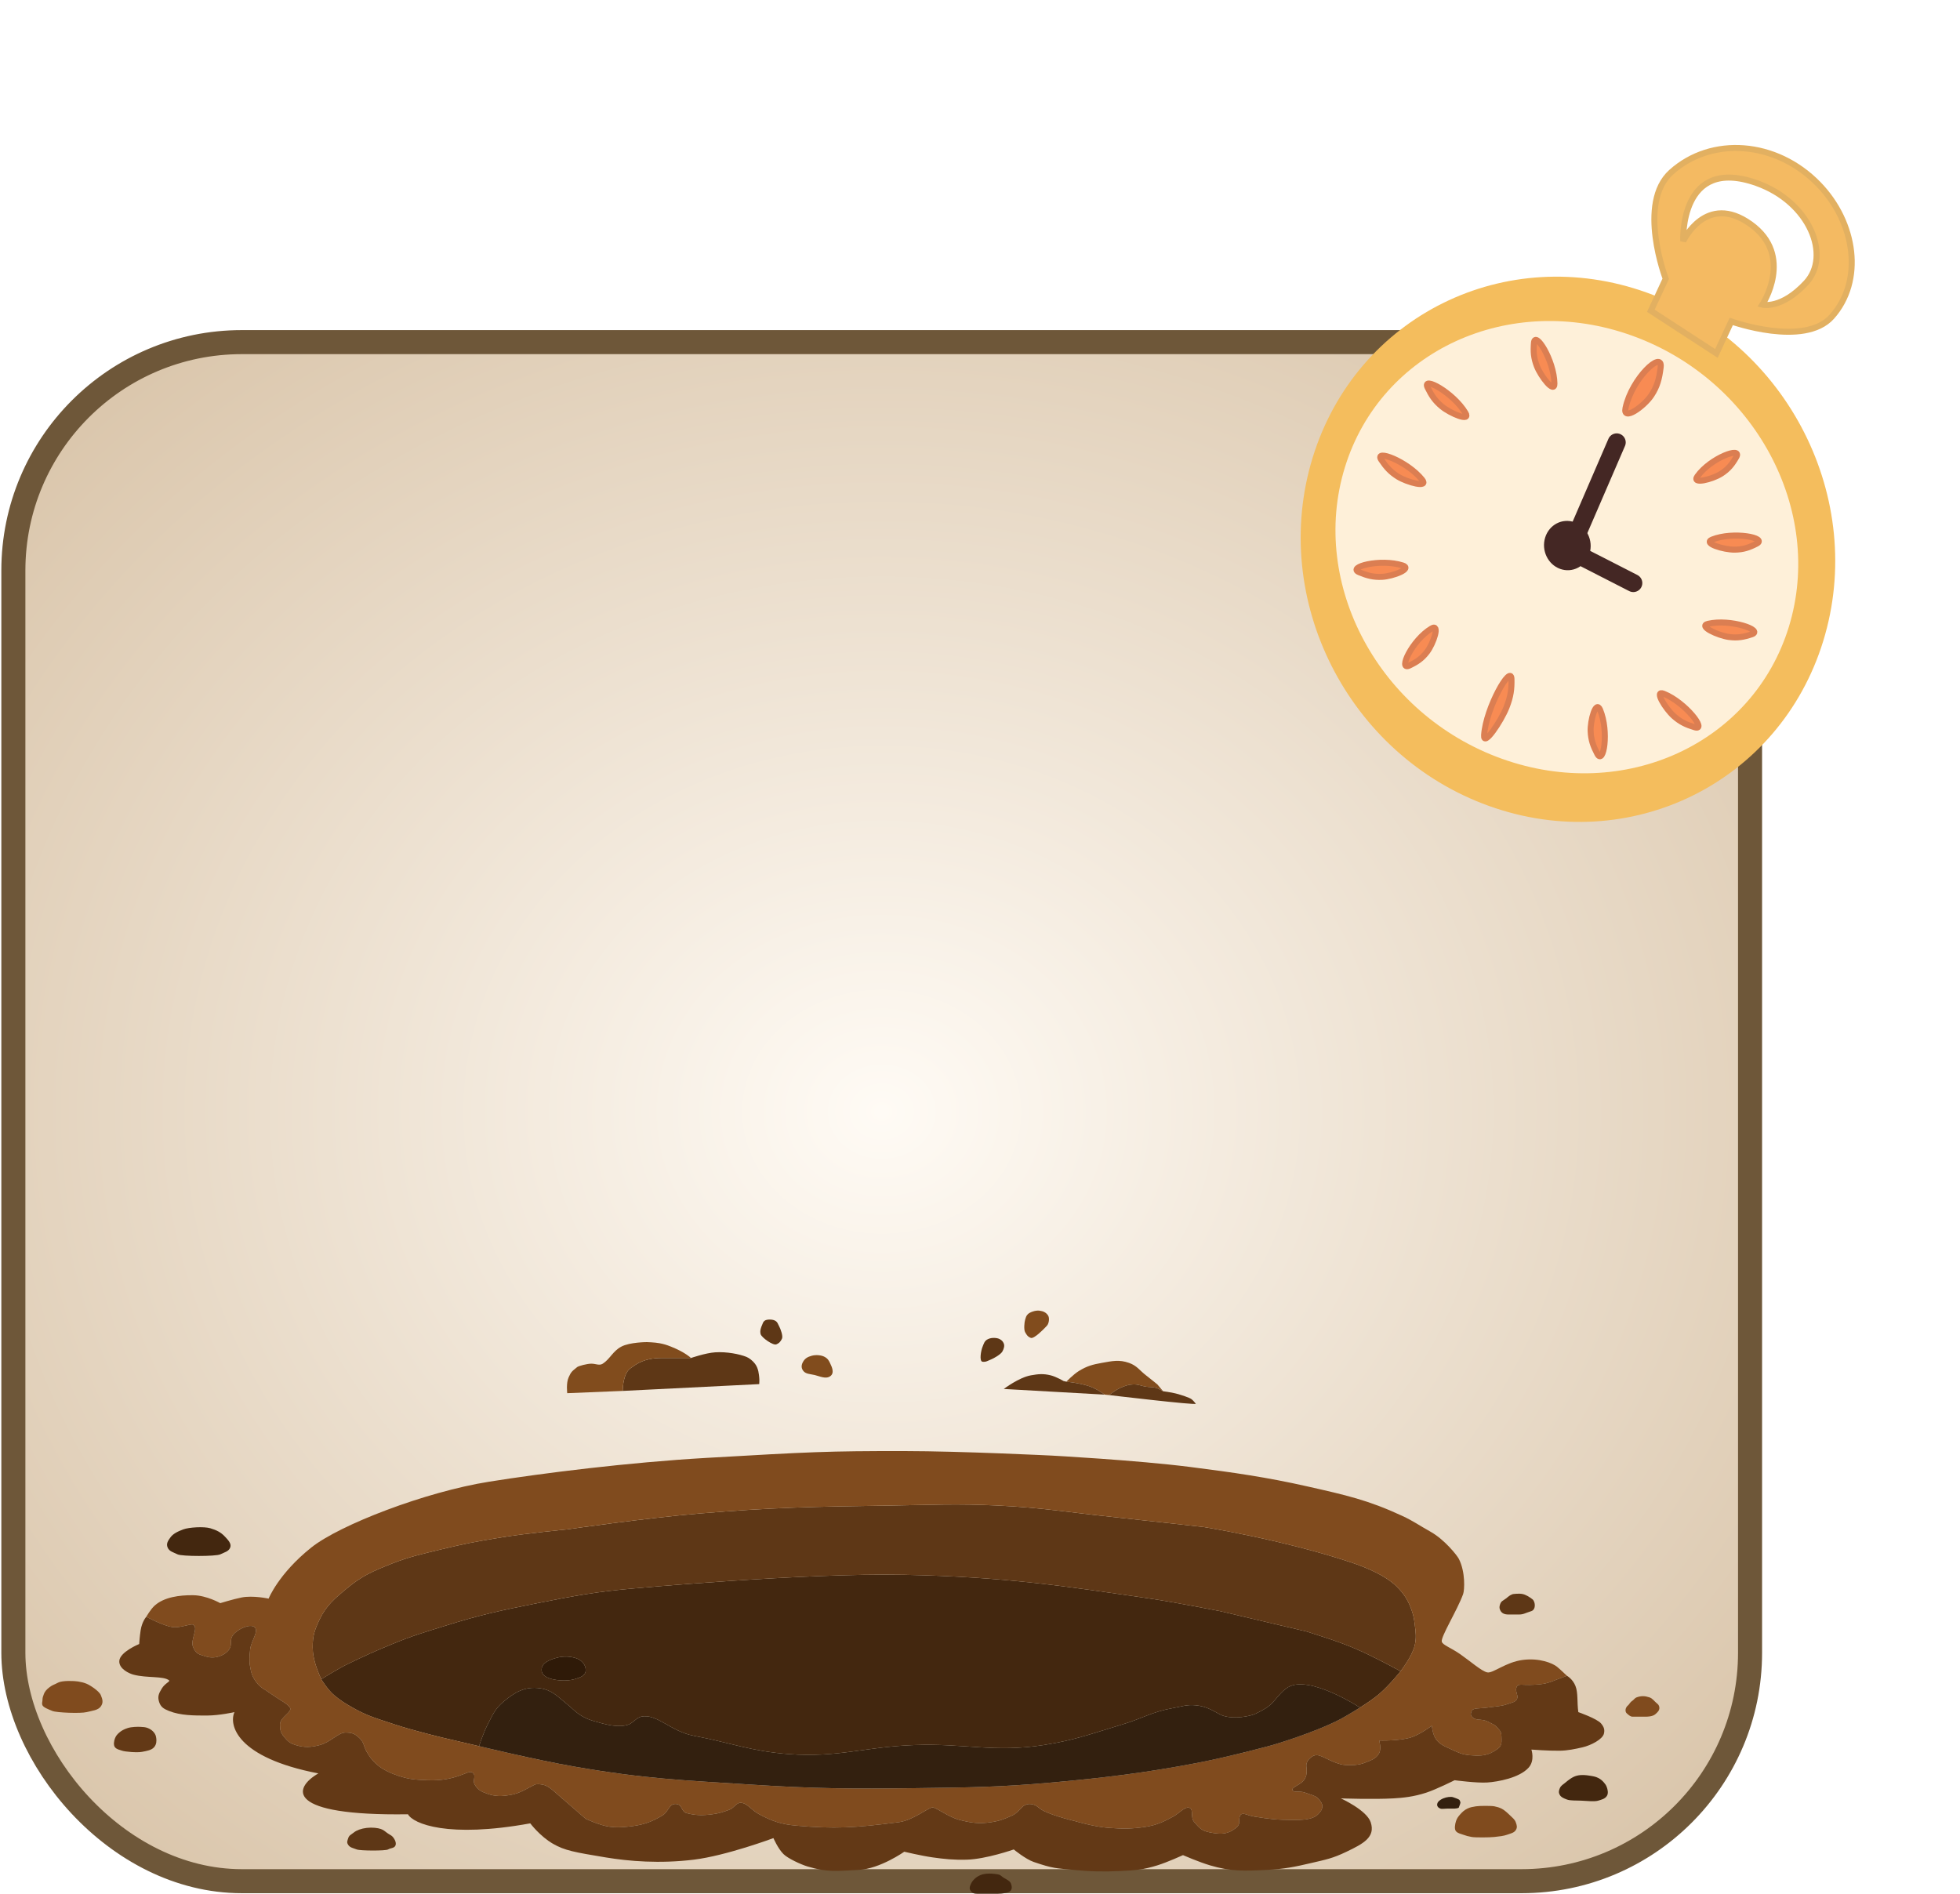 <svg width="326" height="315" viewBox="0 0 326 315" fill="none" xmlns="http://www.w3.org/2000/svg">
<rect x="2.222" y="56.908" width="288.859" height="256.007" rx="38" fill="url(#paint0_radial_771_53)" stroke="#6E5739" stroke-width="4"/>
<path fill-rule="evenodd" clip-rule="evenodd" d="M57.685 276.863C56.452 277.452 53.427 279.318 53.427 279.318C53.427 279.318 54.512 281.084 55.556 281.961C56.64 282.871 57.353 283.306 58.631 284.037C61.149 285.478 62.778 285.884 65.727 286.869C68.625 287.838 73.598 289.035 73.598 289.035L79.682 290.456C79.682 290.456 80.388 288.224 81.101 286.869C81.917 285.318 82.283 284.291 83.703 283.093C85.521 281.56 87.251 280.445 89.852 280.828C91.743 281.106 92.691 282.149 93.873 283.093C95.638 284.502 96.238 285.548 98.84 286.303C100.837 286.882 102.861 287.436 104.517 286.869C105.237 286.623 105.889 285.712 106.646 285.548C109.247 284.981 111.52 287.995 115.397 288.728C121.591 289.9 124.906 291.304 131.244 291.778C139.371 292.385 143.905 290.567 152.058 290.268C160.455 289.959 165.334 291.559 173.582 290.268C178.828 289.447 181.583 288.362 186.591 286.869C189.952 285.868 191.604 284.739 195.106 284.117C196.565 283.857 197.407 283.514 198.89 283.66C200.613 283.829 201.492 284.415 202.911 285.17C204.372 285.947 206.976 285.724 208.588 285.17C208.588 285.17 210.341 284.399 211.19 283.66C212.25 282.736 212.998 281.38 214.264 280.639C217.812 278.562 226.202 284.037 226.202 284.037C227.344 283.317 228.557 282.496 229.402 281.772C231.131 280.291 232.95 277.996 232.95 277.996C232.95 277.996 228.462 275.521 225.381 274.22C222.347 272.939 220.516 272.427 217.339 271.388L202.911 267.99C202.911 267.99 195.28 266.492 191.322 265.913C177.13 263.836 167.168 262.28 150.403 261.949C133.638 261.617 105.463 264.214 105.463 264.214C99.106 264.772 95.584 265.434 89.379 266.668C83.284 267.881 79.852 268.611 74.005 270.444C70.426 271.566 68.669 272.054 65.254 273.465C61.722 274.924 61.096 275.233 57.685 276.863ZM90.089 277.618C90.162 276.572 91.441 276.053 92.691 275.73C93.745 275.458 94.819 275.542 95.529 275.73C96.721 276.048 97.421 276.863 97.421 277.807C97.421 278.707 96.589 279.011 95.529 279.318C94.139 279.72 92.218 279.506 91.271 279.129C90.421 278.789 90.035 278.376 90.089 277.618Z" fill="#43270F"/>
<path d="M53.191 269.311C52.342 271.065 51.985 272.152 52.008 274.031C52.022 275.147 52.176 275.774 52.481 276.863C52.755 277.842 53.427 279.318 53.427 279.318C53.427 279.318 56.452 277.452 57.685 276.863C61.096 275.233 61.722 274.924 65.254 273.465C68.669 272.054 70.426 271.566 74.005 270.444C79.852 268.611 83.284 267.881 89.379 266.668C95.584 265.434 99.106 264.772 105.463 264.214C105.463 264.214 133.638 261.617 150.403 261.949C167.168 262.28 177.13 263.836 191.322 265.913C195.28 266.492 202.911 267.99 202.911 267.99L217.339 271.388C220.516 272.427 222.347 272.939 225.381 274.22C228.462 275.521 232.95 277.996 232.95 277.996C232.95 277.996 234.921 275.476 235.315 273.654C235.598 272.346 235.479 271.576 235.315 270.255C235.205 269.363 235.135 268.856 234.842 267.99C234.25 266.239 233.555 265.119 232.24 263.836C230.499 262.137 227.521 260.82 224.672 259.872C213.318 256.096 200.31 254.019 200.31 254.019C200.31 254.019 190.944 252.955 184.935 252.32C177.553 251.54 173.447 250.791 166.013 250.432C159.006 250.094 155.056 250.326 148.037 250.432L147.787 250.436C135.551 250.62 128.586 250.725 116.343 251.754C107.34 252.51 94.346 254.397 94.346 254.397C94.346 254.397 87.602 255.042 83.466 255.718C79.098 256.433 77.324 256.757 73.059 257.795C70.153 258.502 67.975 258.982 65.254 260.061C62.041 261.334 60.223 262.105 57.685 264.214C55.608 265.939 54.272 267.08 53.191 269.311Z" fill="#5E3716"/>
<path fill-rule="evenodd" clip-rule="evenodd" d="M239.809 273.087C239.573 272.332 242.411 267.801 243.357 265.158C243.594 264.497 243.763 261.495 242.648 259.305C242.359 258.739 240.282 256.096 237.917 254.774C235.879 253.636 235.137 253.035 233.187 252.131C227.577 249.531 223.947 248.711 217.339 247.223C210.732 245.734 205.208 244.934 197.944 244.013C189.049 242.885 175.001 242.125 175.001 242.125C175.001 242.125 160.013 241.379 150.403 241.37C137.555 241.359 134.92 241.501 117.526 242.503C104.521 243.251 90.345 245.03 81.337 246.467C70.694 248.167 56.502 253.642 51.772 257.417C46.332 261.76 44.676 265.913 44.676 265.913C44.676 265.913 42.065 265.346 40.182 265.724C38.78 266.006 36.634 266.668 36.634 266.668C36.634 266.668 34.372 265.376 32.14 265.347C29.824 265.316 27.306 265.673 25.754 267.046C25.032 267.684 24.335 268.934 24.335 268.934C24.335 268.934 27.114 270.412 28.592 270.633C30.07 270.854 31.717 270.002 32.14 270.255C33.086 270.822 31.562 272.778 32.14 274.031C32.682 275.205 33.086 275.164 34.269 275.542C35.131 275.817 36.067 275.724 36.871 275.353C37.736 274.954 38.123 274.432 38.29 274.031C38.526 273.465 38.217 272.654 38.763 271.955C39.571 270.919 41.601 270.067 42.311 270.633C43.147 271.301 41.723 272.994 41.601 274.409C41.506 275.512 41.416 276.209 41.601 277.241C41.786 278.273 41.929 278.822 42.547 279.695C43.319 280.784 43.875 280.878 45.386 281.961C46.494 282.755 47.811 283.378 48.224 284.037C48.697 284.793 46.55 285.616 46.568 286.869C46.581 287.732 46.641 288.189 47.278 288.946C47.865 289.644 48.19 289.959 49.17 290.268C50.633 290.728 51.772 290.645 53.191 290.268C55 289.786 56.266 288.191 57.448 288.191C58.631 288.191 59.069 288.427 59.813 289.135C60.565 289.849 60.452 290.438 60.996 291.4C62.13 293.405 63.658 294.515 66.2 295.365C68.021 295.974 68.974 296.033 71.167 296.12C75.897 296.309 77.79 294.421 78.499 294.799C79.348 295.25 78.517 296.146 78.972 296.875C79.499 297.721 80.013 298.015 81.101 298.386C82.462 298.85 83.435 298.815 84.885 298.575C86.545 298.299 87.724 297.442 88.906 296.875C89.299 296.687 89.865 296.791 90.313 296.873L90.325 296.875C91.1 297.017 91.981 297.819 91.981 297.819L97.421 302.539C97.421 302.539 99.764 303.653 101.442 303.861C102.537 303.996 103.179 303.964 104.28 303.861C106.751 303.63 108.209 303.169 110.193 301.973C111.236 301.344 111.274 299.894 112.559 300.085C113.524 300.228 113.283 301.347 114.214 301.595C115.633 301.973 116.83 302.004 118.472 301.784C119.624 301.629 120.261 301.419 121.31 301.029C122.212 300.694 122.47 299.703 123.439 299.896C124.385 300.085 125.028 301.116 126.277 301.784C128.388 302.914 129.901 303.448 132.427 303.672C138.813 304.238 142.124 304.05 149.457 303.106C151.946 302.785 154.424 300.609 155.133 300.651C155.843 300.694 157.695 302.237 159.627 302.728C161.571 303.222 162.824 303.401 164.831 303.106C166.298 302.89 167.081 302.562 168.379 301.973C169.696 301.375 169.948 299.95 171.453 300.085C172.446 300.174 172.689 300.772 173.582 301.218C175.415 302.133 178.786 302.917 178.786 302.917C178.786 302.917 181.984 303.88 184.462 304.05C186.77 304.207 188.247 304.238 190.612 303.861C192.435 303.57 193.564 303.013 195.106 302.184C196.087 301.656 197.015 300.552 197.708 300.674C198.654 300.84 197.903 302.272 198.654 303.106C199.42 303.956 199.782 304.525 201.256 304.805C202.718 305.082 203.857 305.182 205.04 304.427C205.656 304.034 206.178 303.672 206.116 302.933C206.077 302.467 206.223 301.91 206.459 301.784C206.932 301.532 207.469 301.978 208.588 302.162C211.046 302.565 212.473 302.728 214.974 302.728C216.157 302.728 218.281 302.79 219.232 301.784C219.655 301.336 219.908 301.056 219.941 300.462C219.967 299.997 219.576 299.518 219.232 299.141C218.839 298.711 217.852 298.475 217.103 298.197C216.014 297.793 214.974 298.33 214.974 297.631C214.974 297.253 216.388 296.805 216.866 296.12C217.293 295.509 217.339 295.121 217.339 294.421C217.339 294.043 217.193 293.715 217.339 293.288C217.448 292.97 217.535 292.791 217.812 292.533L217.843 292.504C218.106 292.259 218.327 292.053 218.758 291.967C219.705 291.778 220.978 292.935 223.016 293.477C223.725 293.666 225.69 293.715 226.8 293.288C227.983 292.834 228.912 292.561 229.402 291.589C229.781 290.837 229.402 289.512 229.402 289.512C229.402 289.512 232.879 289.631 234.842 288.946C236.298 288.438 238.154 287.058 238.154 287.058C238.154 287.058 238.274 288.542 238.863 289.324C239.54 290.221 240.329 290.498 241.465 291.023C242.578 291.537 243.2 291.856 244.54 291.967C245.879 292.077 247.125 292.106 248.324 291.4C249.422 290.754 249.796 290.489 249.743 289.324C249.71 288.598 249.808 288.21 249.27 287.624C248.884 287.204 248.818 287.03 248.088 286.681C247.587 286.441 247.273 286.221 246.668 286.114C246.127 286.018 245.47 286.101 245.013 285.737C244.556 285.372 244.572 285.093 244.776 284.604C245.013 284.037 246.169 284.228 247.378 284.037C248.481 283.864 249.669 283.847 250.689 283.471C251.411 283.205 252.114 283.154 252.345 282.527C252.576 281.9 251.843 281.253 252.345 280.45C252.582 280.073 253.455 280.305 254.474 280.262C255.704 280.209 256.396 280.231 257.549 279.884C258.167 279.698 258.486 279.539 259.086 279.318L260.623 278.751C260.623 278.751 259.441 277.618 258.968 277.241C258.22 276.644 256.068 275.755 253.291 276.108C250.443 276.47 248.324 278.374 247.378 278.185C246.432 277.996 244.566 276.334 242.884 275.164C241.302 274.064 239.985 273.649 239.809 273.087ZM52.008 274.031C51.985 272.152 52.342 271.065 53.191 269.311C54.272 267.08 55.608 265.939 57.685 264.214C60.223 262.105 62.041 261.334 65.254 260.061C67.975 258.982 70.153 258.502 73.059 257.795C77.324 256.757 79.098 256.433 83.466 255.718C87.602 255.042 94.346 254.397 94.346 254.397C94.346 254.397 107.34 252.51 116.343 251.754C128.586 250.725 135.551 250.62 147.787 250.436L148.037 250.432C155.056 250.326 159.006 250.094 166.013 250.432C173.447 250.791 177.553 251.54 184.935 252.32C190.944 252.955 200.31 254.019 200.31 254.019C200.31 254.019 213.318 256.096 224.672 259.872C227.521 260.82 230.499 262.137 232.24 263.836C233.555 265.119 234.25 266.239 234.842 267.99C235.135 268.856 235.205 269.363 235.315 270.255C235.479 271.576 235.598 272.346 235.315 273.654C234.921 275.476 232.95 277.996 232.95 277.996C232.95 277.996 231.131 280.291 229.402 281.772C228.557 282.496 227.344 283.317 226.202 284.037C224.534 285.089 223.016 285.925 223.016 285.925C218.637 288.232 211.663 290.268 211.663 290.268C211.663 290.268 204.803 292.163 198.89 293.288C190.529 294.88 183.663 295.722 175.001 296.498C166.086 297.297 161.04 297.324 152.058 297.442C141.981 297.574 135.377 297.524 125.331 296.875C113.272 296.097 107.351 295.906 95.529 293.855C89.267 292.768 79.682 290.456 79.682 290.456L73.598 289.035C73.598 289.035 68.625 287.838 65.727 286.869C62.778 285.884 61.149 285.478 58.631 284.037C57.353 283.306 56.64 282.871 55.556 281.961C54.512 281.084 53.427 279.318 53.427 279.318C53.427 279.318 52.755 277.842 52.481 276.863C52.176 275.774 52.022 275.147 52.008 274.031Z" fill="#804B1E"/>
<path d="M198.89 293.288C204.803 292.163 211.663 290.268 211.663 290.268C211.663 290.268 218.637 288.232 223.016 285.925C223.016 285.925 224.534 285.089 226.202 284.037C226.202 284.037 217.812 278.562 214.264 280.639C212.998 281.38 212.25 282.736 211.19 283.66C210.341 284.399 208.588 285.17 208.588 285.17C206.976 285.724 204.372 285.947 202.911 285.17C201.492 284.415 200.613 283.829 198.89 283.66C197.407 283.514 196.565 283.857 195.106 284.117C191.604 284.739 189.952 285.868 186.591 286.869C181.583 288.362 178.828 289.447 173.582 290.268C165.334 291.559 160.455 289.959 152.058 290.268C143.905 290.567 139.371 292.385 131.244 291.778C124.906 291.304 121.591 289.9 115.397 288.728C111.52 287.995 109.247 284.981 106.646 285.548C105.889 285.712 105.237 286.623 104.517 286.869C102.861 287.436 100.837 286.882 98.84 286.303C96.238 285.548 95.638 284.502 93.873 283.093C92.691 282.149 91.743 281.106 89.852 280.828C87.251 280.445 85.521 281.56 83.703 283.093C82.283 284.291 81.917 285.318 81.101 286.869C80.388 288.224 79.682 290.456 79.682 290.456C79.682 290.456 89.267 292.768 95.529 293.855C107.351 295.906 113.272 296.097 125.331 296.875C135.377 297.524 141.981 297.574 152.058 297.442C161.04 297.324 166.086 297.297 175.001 296.498C183.663 295.722 190.529 294.88 198.89 293.288Z" fill="#33200F"/>
<path d="M92.691 275.73C91.441 276.053 90.162 276.572 90.089 277.618C90.035 278.376 90.421 278.789 91.271 279.129C92.218 279.506 94.139 279.72 95.529 279.318C96.589 279.011 97.421 278.707 97.421 277.807C97.421 276.863 96.721 276.048 95.529 275.73C94.819 275.542 93.745 275.458 92.691 275.73Z" fill="#2F1A08"/>
<path d="M22.206 278.562C24.44 279.157 27.173 278.751 28.119 279.506C28.351 279.692 27.456 279.993 26.936 280.828C26.397 281.695 26.183 282.209 26.463 283.093C26.736 283.954 27.241 284.253 28.119 284.604C30.011 285.359 32.281 285.372 34.505 285.359C36.546 285.347 38.999 284.793 38.999 284.793C38.053 286.869 39.236 292.344 52.954 294.987C48.697 297.442 47.42 302.086 67.855 301.784C68.723 303.357 74.478 305.792 88.197 303.294C88.197 303.294 89.807 305.442 91.981 306.693C93.935 307.817 95.529 308.093 100.732 308.958C104.619 309.604 109.733 310.027 115.397 309.336C120.796 308.677 128.642 305.749 128.642 305.749C128.642 305.749 129.373 307.457 130.298 308.392C131.031 309.133 133.211 310.137 134.319 310.469C137.63 311.46 139.049 311.224 142.834 311.035C146.375 310.858 150.403 308.014 150.403 308.014C150.403 308.014 153.234 308.69 155.133 308.958C157.032 309.227 158.587 309.396 160.81 309.336C164.014 309.249 168.615 307.637 168.615 307.637C168.615 307.637 170.584 309.254 171.926 309.713C175.238 310.846 175.637 310.743 178.549 311.035C181.3 311.311 183.587 311.359 186.355 311.224C188.871 311.101 190.154 311.009 192.504 310.28C194.202 309.753 196.762 308.581 196.762 308.581C196.762 308.581 199.356 309.713 201.256 310.28C204.721 311.314 207.011 311.223 210.717 311.035C213.627 310.888 215.367 310.533 218.049 309.902C220.586 309.305 221.597 309.147 223.962 308.014C226.733 306.687 228.818 305.597 227.983 303.106C227.304 301.081 223.016 299.141 223.016 299.141C223.016 299.141 228.456 299.33 231.767 299.141C233.35 299.051 235.11 298.878 237.207 298.197C238.895 297.649 241.938 296.12 241.938 296.12C241.938 296.12 245.627 296.617 247.378 296.498C249.129 296.379 252.693 295.742 254.237 294.043C255.344 292.826 254.71 291.023 254.71 291.023C254.71 291.023 257.499 291.241 259.441 291.212C260.734 291.192 261.984 290.934 263.225 290.645C264.627 290.319 266.537 289.324 266.773 288.38C266.94 287.713 266.773 287.247 266.3 286.681C265.628 285.875 262.516 284.793 262.516 284.793C262.279 283.093 262.504 281.63 262.043 280.45C261.581 279.271 260.623 278.751 260.623 278.751L259.086 279.318C258.486 279.539 258.167 279.698 257.549 279.884C256.396 280.231 255.704 280.209 254.474 280.262C253.455 280.305 252.582 280.073 252.345 280.45C251.843 281.253 252.576 281.9 252.345 282.527C252.114 283.154 251.411 283.205 250.689 283.471C249.669 283.847 248.481 283.864 247.378 284.037C246.169 284.228 245.013 284.037 244.776 284.604C244.572 285.093 244.556 285.372 245.013 285.737C245.47 286.101 246.127 286.018 246.668 286.114C247.273 286.221 247.587 286.441 248.088 286.681C248.818 287.03 248.884 287.204 249.27 287.624C249.808 288.21 249.71 288.598 249.743 289.324C249.796 290.489 249.422 290.754 248.324 291.4C247.125 292.106 245.879 292.077 244.54 291.967C243.2 291.856 242.578 291.537 241.465 291.023C240.329 290.498 239.54 290.221 238.863 289.324C238.274 288.542 238.154 287.058 238.154 287.058C238.154 287.058 236.298 288.438 234.842 288.946C232.879 289.631 229.402 289.512 229.402 289.512C229.402 289.512 229.781 290.837 229.402 291.589C228.912 292.561 227.983 292.834 226.8 293.288C225.69 293.715 223.725 293.666 223.016 293.477C220.978 292.935 219.705 291.778 218.758 291.967C218.327 292.053 218.106 292.259 217.843 292.504L217.812 292.533C217.535 292.791 217.448 292.97 217.339 293.288C217.193 293.715 217.339 294.043 217.339 294.421C217.339 295.121 217.293 295.509 216.866 296.12C216.388 296.805 214.974 297.253 214.974 297.631C214.974 298.33 216.014 297.793 217.103 298.197C217.852 298.475 218.839 298.711 219.232 299.141C219.576 299.518 219.967 299.997 219.941 300.462C219.908 301.056 219.655 301.336 219.232 301.784C218.281 302.79 216.157 302.728 214.974 302.728C212.473 302.728 211.046 302.565 208.588 302.162C207.469 301.978 206.932 301.532 206.459 301.784C206.223 301.91 206.077 302.467 206.116 302.933C206.178 303.672 205.656 304.034 205.04 304.427C203.857 305.182 202.718 305.082 201.256 304.805C199.782 304.525 199.42 303.956 198.654 303.106C197.903 302.272 198.654 300.84 197.708 300.674C197.015 300.552 196.087 301.656 195.106 302.184C193.564 303.013 192.435 303.57 190.612 303.861C188.247 304.238 186.77 304.207 184.462 304.05C181.984 303.88 178.786 302.917 178.786 302.917C178.786 302.917 175.415 302.133 173.582 301.218C172.689 300.772 172.446 300.174 171.453 300.085C169.948 299.95 169.696 301.375 168.379 301.973C167.081 302.562 166.298 302.89 164.831 303.106C162.824 303.401 161.571 303.222 159.627 302.728C157.695 302.237 155.843 300.694 155.133 300.651C154.424 300.609 151.946 302.785 149.457 303.106C142.124 304.05 138.813 304.238 132.427 303.672C129.901 303.448 128.388 302.914 126.277 301.784C125.028 301.116 124.385 300.085 123.439 299.896C122.47 299.703 122.212 300.694 121.31 301.029C120.261 301.419 119.624 301.629 118.472 301.784C116.83 302.004 115.633 301.973 114.214 301.595C113.283 301.347 113.524 300.228 112.559 300.085C111.274 299.894 111.236 301.344 110.193 301.973C108.209 303.169 106.751 303.63 104.28 303.861C103.179 303.964 102.537 303.996 101.442 303.861C99.764 303.653 97.421 302.539 97.421 302.539L91.981 297.819C91.981 297.819 91.1 297.017 90.325 296.875L90.313 296.873C89.865 296.791 89.299 296.687 88.906 296.875C87.724 297.442 86.545 298.299 84.885 298.575C83.435 298.815 82.462 298.85 81.101 298.386C80.013 298.015 79.499 297.721 78.972 296.875C78.517 296.146 79.348 295.25 78.499 294.799C77.79 294.421 75.897 296.309 71.167 296.12C68.974 296.033 68.021 295.974 66.2 295.365C63.658 294.515 62.13 293.405 60.996 291.4C60.452 290.438 60.565 289.849 59.813 289.135C59.069 288.427 58.631 288.191 57.448 288.191C56.266 288.191 55 289.786 53.191 290.268C51.772 290.645 50.633 290.728 49.17 290.268C48.19 289.959 47.865 289.644 47.278 288.946C46.641 288.189 46.581 287.732 46.568 286.869C46.55 285.616 48.697 284.793 48.224 284.037C47.811 283.378 46.494 282.755 45.386 281.961C43.875 280.878 43.319 280.784 42.547 279.695C41.929 278.822 41.786 278.273 41.601 277.241C41.416 276.209 41.506 275.512 41.601 274.409C41.723 272.994 43.147 271.301 42.311 270.633C41.601 270.067 39.571 270.919 38.763 271.955C38.217 272.654 38.526 273.465 38.29 274.031C38.123 274.432 37.736 274.954 36.871 275.353C36.067 275.724 35.131 275.817 34.269 275.542C33.086 275.164 32.682 275.205 32.14 274.031C31.562 272.778 33.086 270.822 32.14 270.255C31.717 270.002 30.07 270.854 28.592 270.633C27.114 270.412 24.335 268.934 24.335 268.934C24.335 268.934 23.625 269.689 23.389 271.199C23.235 272.178 23.152 273.465 23.152 273.465C23.152 273.465 19.916 274.778 19.841 276.297C19.776 277.609 21.497 278.374 22.206 278.562Z" fill="#633916"/>
<path d="M7.068 282.716C7.068 283.084 6.914 283.312 7.068 283.66C7.222 284.007 8.016 284.316 8.724 284.604C9.432 284.891 13.416 285.04 14.401 284.793C15.386 284.545 16.308 284.489 16.766 283.849C17.224 283.208 17.058 282.66 16.766 281.961C16.474 281.261 14.923 280.281 14.401 280.073C13.878 279.864 13.552 279.795 12.982 279.695C12.411 279.595 10.38 279.506 9.67 279.884C8.961 280.262 8.777 280.245 8.251 280.639C7.725 281.033 7.427 281.416 7.305 281.772C7.183 282.127 7.068 282.347 7.068 282.716Z" fill="#804B1E"/>
<path d="M30.484 254.397C29.529 254.751 28.783 255.131 28.356 255.718C27.928 256.306 27.613 256.773 27.883 257.417C28.152 258.062 28.811 258.196 29.538 258.55C30.265 258.904 35.907 258.904 36.634 258.55C37.361 258.196 38.041 258.068 38.29 257.417C38.535 256.776 37.962 256.177 37.368 255.555L37.344 255.53C36.74 254.898 36.036 254.52 34.978 254.208C33.921 253.896 31.439 254.042 30.484 254.397Z" fill="#43270F"/>
<path d="M19.131 289.135C18.965 289.544 18.825 290.291 19.131 290.645C19.437 290.999 19.819 291.042 20.314 291.212C20.809 291.381 22.789 291.563 23.625 291.4C24.461 291.237 25.173 291.132 25.616 290.645C26.058 290.159 26.044 289.519 25.99 289.135C25.937 288.751 25.87 288.52 25.616 288.191C25.361 287.862 24.996 287.598 24.571 287.436C24.146 287.274 23.858 287.279 23.389 287.247C22.919 287.214 21.879 287.24 21.26 287.436C20.641 287.631 20.203 287.873 19.841 288.191C19.479 288.509 19.297 288.726 19.131 289.135Z" fill="#633916"/>
<path d="M60.996 304.05C61.91 303.945 62.82 304.048 63.361 304.238C63.903 304.428 64.082 304.699 64.544 304.994C65.006 305.288 65.206 305.335 65.49 305.749C65.774 306.163 65.96 306.697 65.727 307.07C65.493 307.443 64.964 307.388 64.544 307.637C64.124 307.885 59.94 307.868 59.34 307.637C58.741 307.405 58.222 307.338 57.921 306.881C57.621 306.424 57.776 306.229 57.921 305.749C58.067 305.268 58.433 305.157 58.867 304.805C59.302 304.452 60.082 304.154 60.996 304.05Z" fill="#5E3716"/>
<path d="M161.519 313.3C161.253 313.85 161.166 314.216 161.519 314.622C161.873 315.028 162.229 315 162.702 315H166.013C166.723 315 167.91 314.835 168.142 314.433C168.374 314.032 168.288 313.727 168.142 313.3C167.996 312.874 167.359 312.593 166.959 312.356C166.559 312.12 166.495 311.891 166.013 311.79C165.532 311.689 164.375 311.532 163.412 311.79C162.449 312.049 161.786 312.75 161.519 313.3Z" fill="#43270F"/>
<path d="M242.174 302.917C242.011 303.394 241.855 304.27 242.174 304.616C242.494 304.962 242.869 305.001 243.357 305.182C243.845 305.364 244.208 305.453 244.776 305.56C245.345 305.667 247.717 305.654 248.561 305.56C249.404 305.466 250.083 305.402 250.689 305.182C251.296 304.963 251.808 304.884 252.109 304.427C252.409 303.97 252.293 303.6 252.109 303.106C251.924 302.611 251.581 302.387 251.162 301.973C250.744 301.559 250.171 301.043 249.743 300.84C249.316 300.637 249.04 300.568 248.561 300.462C248.081 300.357 246.056 300.362 245.486 300.462C244.915 300.563 244.568 300.6 244.067 300.84C243.566 301.08 243.244 301.382 242.884 301.784C242.524 302.186 242.338 302.44 242.174 302.917Z" fill="#804B1E"/>
<path d="M250.453 265.913C249.933 266.312 249.698 266.302 249.507 266.857C249.384 267.213 249.355 267.453 249.507 267.801C249.744 268.345 250.204 268.556 250.926 268.556H252.582C253.408 268.556 253.528 268.368 254.71 267.99C255.317 267.796 255.369 266.979 255.183 266.48C255.015 266.027 254.905 266.048 254.474 265.724C254.474 265.724 253.858 265.292 253.291 265.158C252.665 265.01 251.635 265.158 251.635 265.158C251.09 265.34 250.879 265.586 250.453 265.913Z" fill="#5E3716"/>
<path d="M271.504 282.905C271.051 283.208 271.031 283.471 270.794 283.66C270.265 284.082 270.283 284.735 270.557 284.981L270.597 285.017C270.864 285.257 271.186 285.548 271.504 285.548H273.869C273.869 285.548 274.82 285.555 275.288 285.17C275.695 284.835 276.032 284.503 275.998 284.037C275.968 283.641 275.761 283.471 275.525 283.282C275.151 282.984 274.887 282.521 274.342 282.338C273.575 282.082 272.971 282.066 272.213 282.338C271.909 282.447 271.759 282.734 271.504 282.905Z" fill="#804B1E"/>
<path d="M262.279 295.365C261.486 295.564 260.8 296.16 260.387 296.498C259.974 296.836 259.618 297.023 259.441 297.442C259.263 297.861 259.209 298.173 259.441 298.575C259.663 298.958 260.054 299.109 260.552 299.302L260.623 299.33C261.155 299.536 262.062 299.478 262.989 299.518C263.916 299.559 265.206 299.71 265.827 299.518C266.448 299.327 266.916 299.225 267.246 298.763C267.577 298.302 267.368 297.568 267.246 297.253C267.125 296.938 267.008 296.769 266.773 296.498C266.538 296.227 266.268 295.967 265.827 295.743C265.386 295.519 264.982 295.453 264.408 295.365C263.834 295.277 263.072 295.166 262.279 295.365Z" fill="#43270F"/>
<path d="M181.861 230.851C182.653 231.217 183.753 231.983 183.753 231.983L184.462 232.054C184.462 232.054 185.576 231.186 186.355 230.851C187.133 230.516 187.635 230.317 188.483 230.284C189.331 230.251 189.968 230.571 190.612 230.662C191.256 230.753 191.769 230.699 192.268 230.851C192.766 231.002 193.45 231.417 193.45 231.417L192.504 230.284C192.504 230.284 191.363 229.352 190.612 228.774C189.528 227.939 189.12 227.169 187.774 226.697C186.148 226.127 184.999 226.394 183.28 226.697C181.718 226.973 180.8 227.229 179.495 228.019C178.54 228.597 177.367 229.826 177.367 229.826C177.367 229.826 180.26 230.111 181.861 230.851Z" fill="#814C1D"/>
<path d="M166.959 231.039L183.753 231.983C183.753 231.983 182.653 231.217 181.861 230.851C180.26 230.111 177.367 229.826 177.367 229.826L176.894 229.718C176.894 229.718 175.664 228.994 174.765 228.774C173.521 228.47 172.72 228.548 171.453 228.774C169.463 229.13 166.959 231.039 166.959 231.039Z" fill="#5E3716"/>
<path d="M195.579 231.795C194.765 231.587 193.45 231.417 193.45 231.417C193.45 231.417 192.766 231.002 192.268 230.851C191.769 230.699 191.256 230.753 190.612 230.662C189.968 230.571 189.331 230.251 188.483 230.284C187.635 230.317 187.133 230.516 186.355 230.851C185.576 231.186 184.462 232.054 184.462 232.054C184.462 232.054 199.147 233.802 198.89 233.494C198.633 233.186 198.502 232.998 198.181 232.739C197.859 232.48 196.393 232.002 195.579 231.795Z" fill="#5E3716"/>
<path d="M163.412 224.054C163.176 224.618 162.837 226.426 163.412 226.508C163.987 226.591 164.31 226.342 164.831 226.131C165.352 225.92 166.455 225.285 166.723 224.809C166.991 224.334 167.105 223.837 166.959 223.488C166.813 223.138 166.637 222.934 166.25 222.733C165.863 222.531 164.998 222.438 164.358 222.733C163.718 223.027 163.647 223.49 163.412 224.054Z" fill="#5E3716"/>
<path d="M170.507 219.523C170.381 219.907 170.261 221.171 170.507 221.6L170.532 221.642C170.765 222.05 170.937 222.349 171.453 222.544C171.988 222.745 173.62 221.058 173.819 220.845C174.018 220.631 174.16 220.522 174.292 220.278C174.424 220.034 174.622 219.229 174.292 218.768C173.961 218.306 173.53 218.096 172.873 218.013C172.215 217.929 171.299 218.275 170.98 218.579C170.661 218.884 170.633 219.139 170.507 219.523Z" fill="#814C1D"/>
<path d="M128.879 219.659C128.425 219.428 127.542 219.449 127.223 219.659C126.904 219.868 126.889 220.103 126.75 220.414C126.611 220.724 126.345 221.345 126.514 221.924C126.683 222.503 128.588 223.837 129.115 223.623C129.642 223.409 129.847 223.119 130.062 222.679C130.276 222.239 129.807 220.996 129.588 220.603C129.37 220.21 129.333 219.889 128.879 219.659Z" fill="#5E3716"/>
<path d="M135.029 225.511C134.345 225.694 133.926 225.938 133.609 226.455C133.293 226.973 133.201 227.511 133.609 228.035C134.017 228.558 134.721 228.543 135.502 228.721C136.282 228.898 137.355 229.458 138.103 228.91C138.852 228.361 138.336 227.331 138.103 226.833C137.871 226.335 137.707 226 137.157 225.7C136.607 225.4 135.713 225.328 135.029 225.511Z" fill="#814C1D"/>
<path d="M118.945 224.945C117.337 225.052 114.924 225.889 114.924 225.889H109.957C108.774 225.889 107.094 226.095 105.699 227.022L105.623 227.073C104.734 227.663 104.39 227.891 104.044 228.721C103.571 229.854 103.571 231.364 103.571 231.364L126.277 230.231C126.277 230.231 126.334 229.538 126.277 229.098C126.22 228.658 126.181 227.626 125.568 226.833C125.189 226.343 124.621 225.889 124.148 225.7C123.009 225.245 120.887 224.815 118.945 224.945Z" fill="#5E3716"/>
<path d="M94.583 229.098C94.136 230.067 94.346 231.741 94.346 231.741L103.571 231.364C103.571 231.364 103.571 229.854 104.044 228.721C104.39 227.891 104.734 227.663 105.623 227.073L105.699 227.022C107.094 226.095 108.774 225.889 109.957 225.889H114.924C114.924 225.889 113.978 224.937 111.613 224.001C110.905 223.721 110.487 223.583 109.72 223.435C108.908 223.277 107.592 223.246 107.592 223.246C107.592 223.246 104.751 223.247 103.334 224.001C101.915 224.756 101.442 226.078 100.259 226.833C99.682 227.201 99.106 226.833 98.367 226.833C97.628 226.833 96.238 227.21 96.002 227.399C95.056 228.154 94.992 228.212 94.583 229.098Z" fill="#814C1D"/>
<path d="M240.046 299.141C239.523 299.362 239.173 299.683 239.1 299.896C239.027 300.109 238.997 300.271 239.1 300.462C239.203 300.654 239.344 300.739 239.573 300.84C239.801 300.941 240.293 300.84 240.755 300.84H241.938C241.938 300.84 242.629 300.798 242.648 300.651C242.666 300.505 242.997 299.895 242.884 299.707C242.771 299.519 242.854 299.458 242.648 299.33C242.441 299.202 242.054 299.088 241.701 298.952C241.348 298.816 240.568 298.92 240.046 299.141Z" fill="#33200F"/>
<g filter="url(#filter0_d_771_53)">
<ellipse cx="45.124" cy="44.659" rx="45.124" ry="44.659" transform="matrix(0.941 0.338 -0.294 0.956 231.46 29.424)" fill="#F4BD5D"/>
<ellipse cx="39.238" cy="36.81" rx="39.238" ry="36.81" transform="matrix(0.941 0.338 -0.294 0.956 234.508 38.562)" fill="#FEF0D9"/>
<path fill-rule="evenodd" clip-rule="evenodd" d="M274.581 47.693L277.055 42.369C277.055 42.369 272.243 29.804 277.978 24.641C284.659 18.627 295.409 19.401 302.442 26.635C308.699 33.071 309.978 42.744 304.677 48.681C300.097 53.811 287.958 49.467 287.958 49.467L285.484 54.79L274.581 47.693ZM292.197 26.455C279.276 21.849 279.965 36.106 279.965 36.106C279.965 36.106 283.75 27.965 291.172 33.291C298.486 38.538 293.128 46.677 293.128 46.677C293.128 46.677 296.278 47.511 300.418 43.029C304.557 38.547 301.058 29.614 292.197 26.455Z" fill="#F4BA62" stroke="#E2B061"/>
<path d="M246.845 118.278C247.163 113.671 251.341 106.436 251.398 108.935C251.436 110.581 251.294 111.835 250.561 113.684C249.662 115.957 246.7 120.385 246.845 118.278Z" fill="#F88B53" stroke="#DB7E52"/>
<path d="M270.365 63.879C271.419 58.898 276.568 54.187 276.214 57.083C275.981 58.992 275.642 60.3 274.645 61.788C273.419 63.616 269.883 66.157 270.365 63.879Z" fill="#F88B53" stroke="#DB7E52"/>
<path d="M282.321 75.233C284.501 72.171 289.85 70.196 288.787 72.034C288.087 73.245 287.465 74.035 286.273 74.799C284.809 75.737 281.323 76.633 282.321 75.233Z" fill="#F88B53" stroke="#DB7E52"/>
<path d="M284.782 85.747C288.296 84.339 294.06 85.465 292.169 86.437C290.923 87.078 289.963 87.411 288.512 87.427C286.729 87.448 283.175 86.392 284.782 85.747Z" fill="#F88B53" stroke="#DB7E52"/>
<path d="M284.088 99.765C287.798 98.892 293.387 100.831 291.359 101.512C290.023 101.96 289.016 102.147 287.566 101.954C285.784 101.716 282.39 100.165 284.088 99.765Z" fill="#F88B53" stroke="#DB7E52"/>
<path d="M276.719 111.395C280.376 112.864 283.996 117.62 281.88 116.976C280.485 116.552 279.522 116.115 278.403 115.123C277.028 113.904 275.046 110.723 276.719 111.395Z" fill="#F88B53" stroke="#DB7E52"/>
<path d="M266.132 114.057C267.653 117.694 266.708 123.37 265.675 121.394C264.994 120.093 264.63 119.103 264.567 117.649C264.49 115.863 265.435 112.393 266.132 114.057Z" fill="#F88B53" stroke="#DB7E52"/>
<path d="M258.542 59.798C258.492 55.935 255.302 50.894 255.135 53.054C255.025 54.477 255.085 55.512 255.617 56.894C256.27 58.593 258.565 61.566 258.542 59.798Z" fill="#F88B53" stroke="#DB7E52"/>
<path d="M243.746 64.689C241.712 61.288 236.471 58.462 237.447 60.464C238.09 61.783 238.675 62.671 239.828 63.623C241.244 64.792 244.677 66.245 243.746 64.689Z" fill="#F88B53" stroke="#DB7E52"/>
<path d="M236.539 75.794C234.051 72.695 228.5 70.634 229.748 72.49C230.57 73.713 231.272 74.514 232.54 75.297C234.1 76.259 237.678 77.212 236.539 75.794Z" fill="#F88B53" stroke="#DB7E52"/>
<path d="M233.293 90.054C229.55 88.865 224.015 90.333 226.067 91.186C227.419 91.748 228.432 92.021 229.878 91.951C231.655 91.863 235.005 90.598 233.293 90.054Z" fill="#F88B53" stroke="#DB7E52"/>
<path d="M238.098 100.542C234.863 102.471 232.475 107.628 234.398 106.714C235.665 106.112 236.504 105.555 237.36 104.431C238.412 103.05 239.577 99.659 238.098 100.542Z" fill="#F88B53" stroke="#DB7E52"/>
<ellipse cx="3.924" cy="4.06" rx="3.924" ry="4.06" transform="matrix(0.941 0.338 -0.294 0.956 258.192 81.541)" fill="#442724"/>
<path d="M268.901 69.587L262.189 85.123" stroke="#442724" stroke-width="3" stroke-linecap="round"/>
<path d="M271.661 92.985L259.513 86.77" stroke="#442724" stroke-width="3" stroke-linecap="round"/>
</g>
<defs>
<filter id="filter0_d_771_53" x="212.332" y="20.11" width="100.158" height="120.589" filterUnits="userSpaceOnUse" color-interpolation-filters="sRGB">
<feFlood flood-opacity="0" result="BackgroundImageFix"/>
<feColorMatrix in="SourceAlpha" type="matrix" values="0 0 0 0 0 0 0 0 0 0 0 0 0 0 0 0 0 0 127 0" result="hardAlpha"/>
<feOffset dy="4"/>
<feGaussianBlur stdDeviation="2"/>
<feComposite in2="hardAlpha" operator="out"/>
<feColorMatrix type="matrix" values="0 0 0 0 0 0 0 0 0 0 0 0 0 0 0 0 0 0 0.25 0"/>
<feBlend mode="normal" in2="BackgroundImageFix" result="effect1_dropShadow_771_53"/>
<feBlend mode="normal" in="SourceGraphic" in2="effect1_dropShadow_771_53" result="shape"/>
</filter>
<radialGradient id="paint0_radial_771_53" cx="0" cy="0" r="1" gradientUnits="userSpaceOnUse" gradientTransform="translate(146.651 184.912) rotate(90) scale(354.486 399.276)">
<stop stop-color="#FFFBF5"/>
<stop offset="1" stop-color="#B08957"/>
</radialGradient>
</defs>
</svg>
